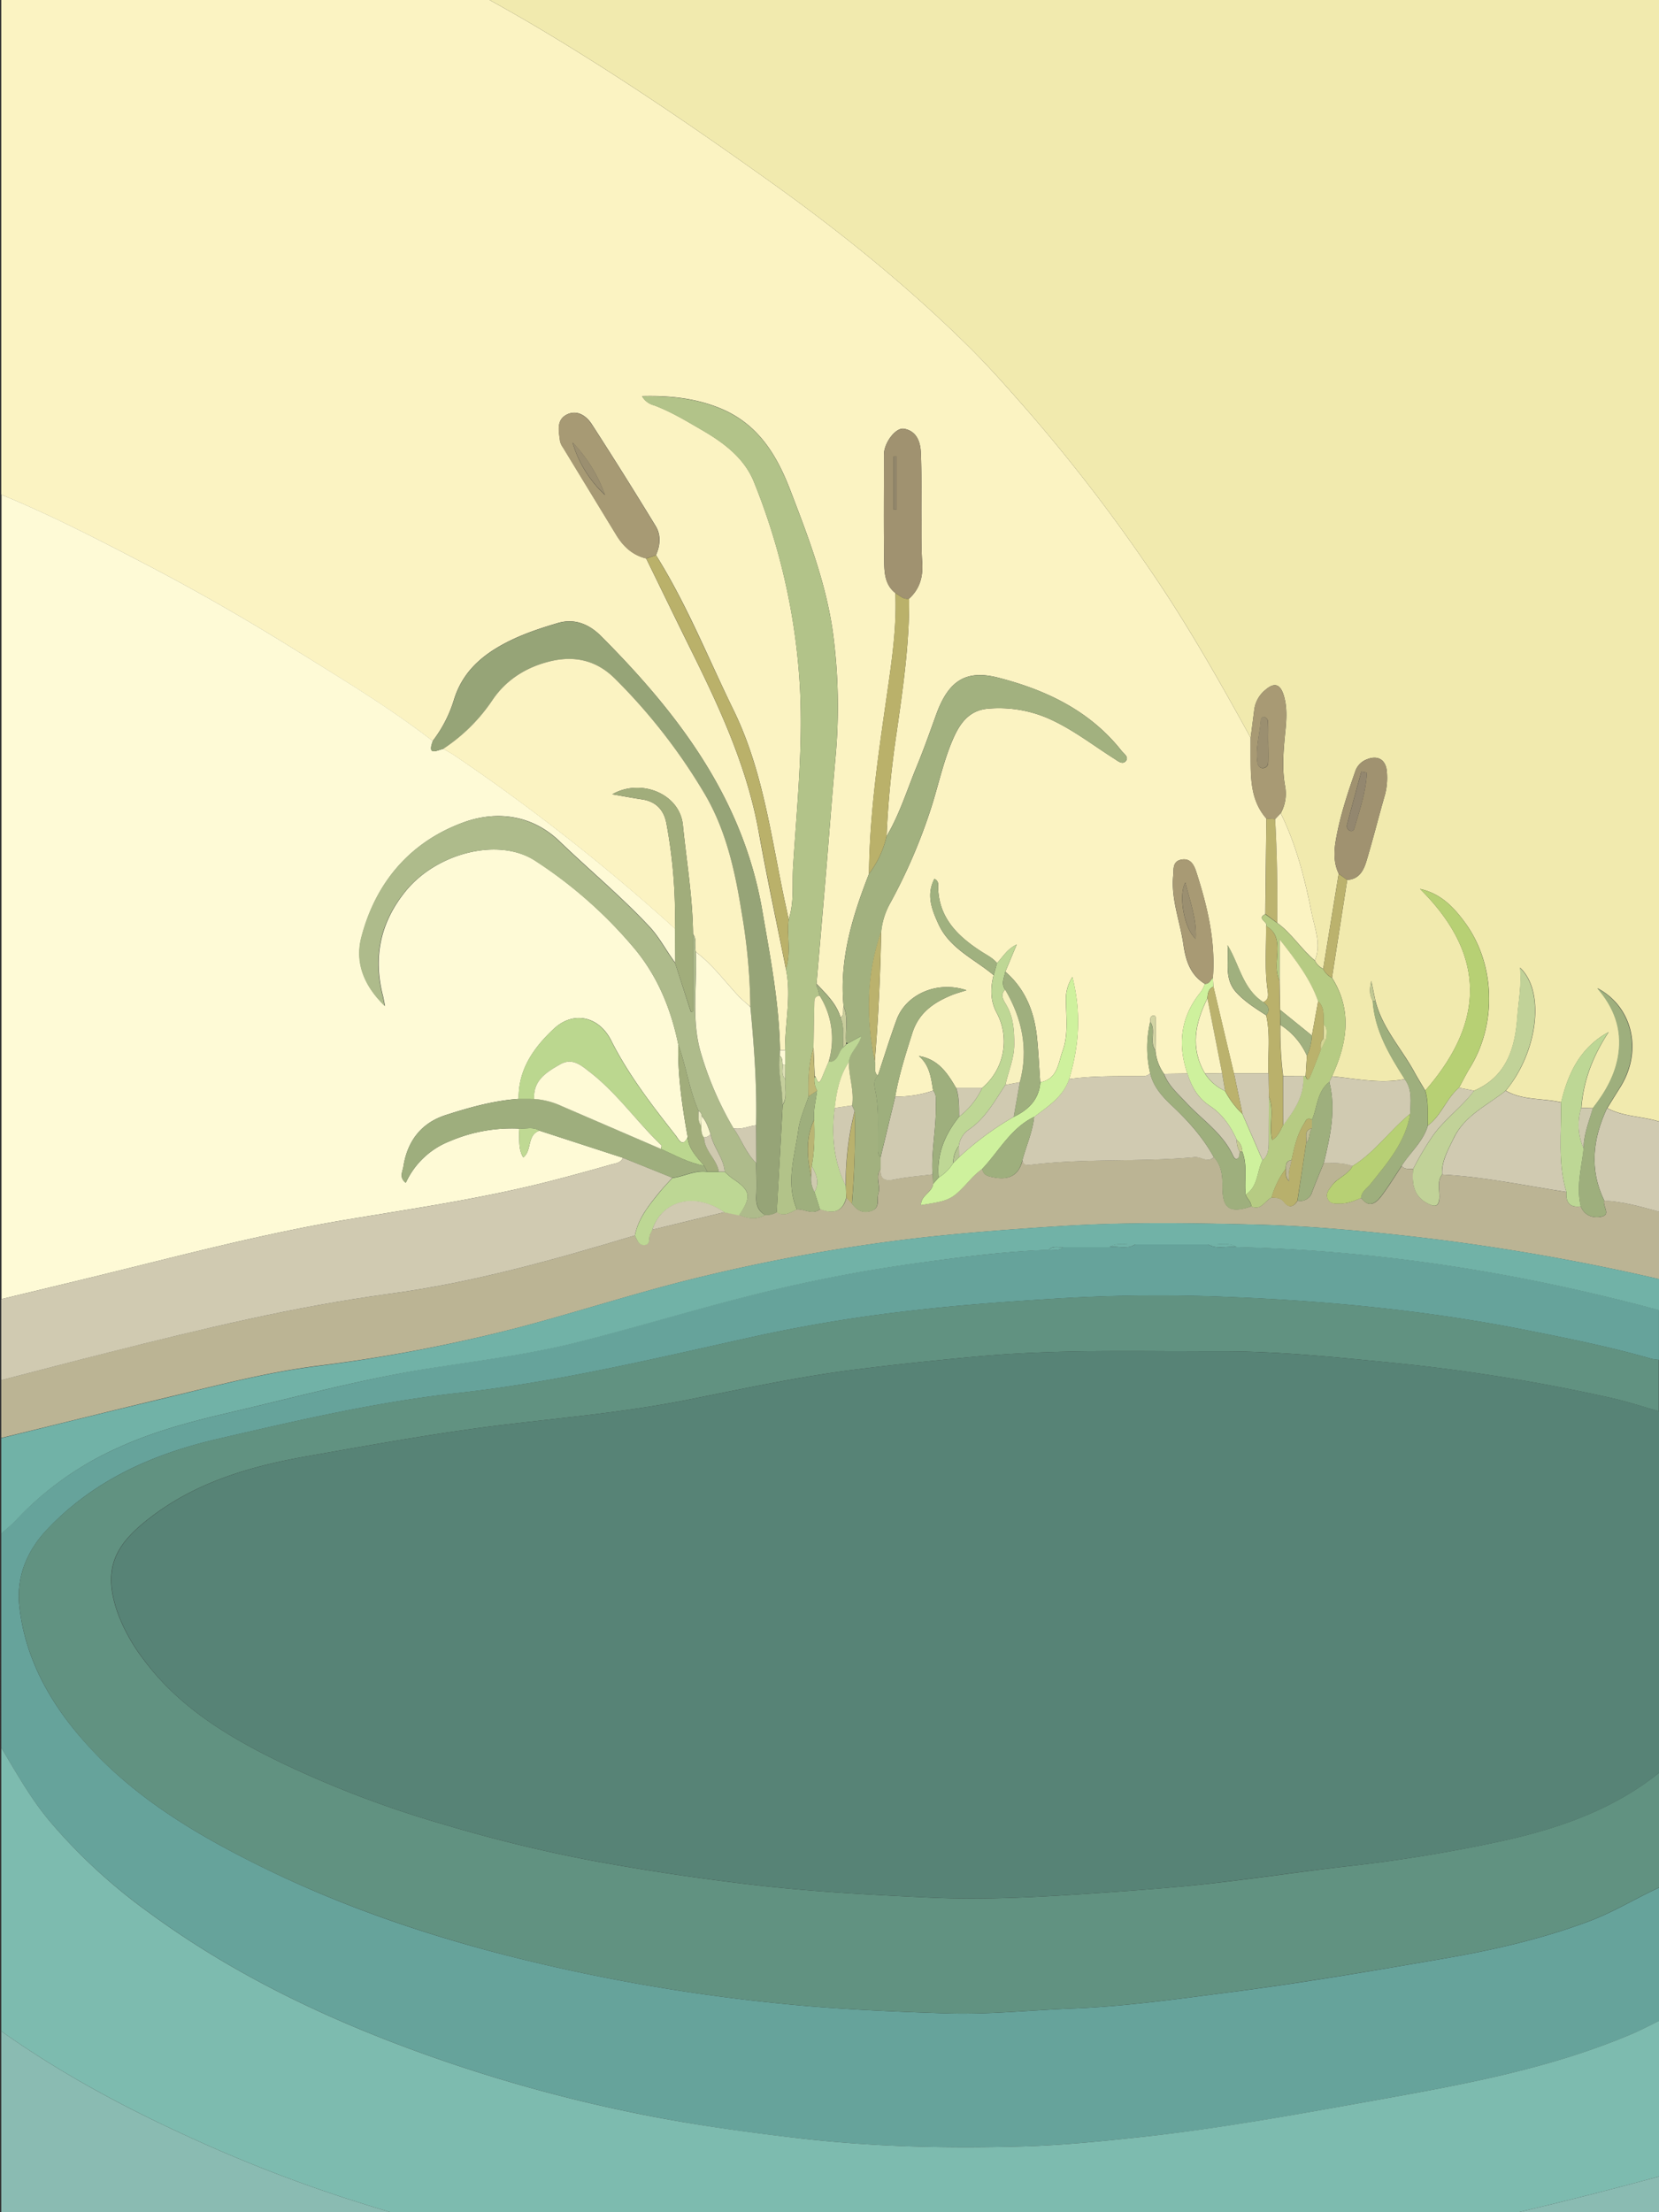 <svg xmlns="http://www.w3.org/2000/svg" viewBox="0 0 600 800"><rect x="0" y="0" width="600" height="800" fill="#333333" stroke="none"/><defs><style>.cls-1{fill:none;}.cls-2{fill:#fbf3c2;}.cls-3{fill:#fefad6;}.cls-4{fill:#66a39b;}.cls-5{fill:#7dbbaf;}.cls-6{fill:#8abbb2;}.cls-7{fill:#bbb494;}.cls-8{fill:#d0cab1;}.cls-9{fill:#71b2a7;}.cls-10{fill:#f1eaae;}.cls-11{fill:#b2c389;}.cls-12{fill:#96a477;}.cls-13{fill:#a2b17f;}.cls-14{fill:#b6cb83;}.cls-15{fill:#a09270;}.cls-16{fill:#bab16a;}.cls-17{fill:#a79a74;}.cls-18{fill:#cef19d;}.cls-19{fill:#a89a74;}.cls-20{fill:#9eaf7d;}.cls-21{fill:#bed795;}.cls-22{fill:#bab16b;}.cls-23{fill:#9faf7e;}.cls-24{fill:#bbb26d;}.cls-25{fill:#a0b17f;}.cls-26{fill:#bcb36f;}.cls-27{fill:#a0b07e;}.cls-28{fill:#d1cbb1;}.cls-29{fill:#d2d4a3;}.cls-30{fill:#c8cc9b;}.cls-31{fill:#aebb8b;}.cls-32{fill:#9eae7d;}.cls-33{fill:#bbd78f;}.cls-34{fill:#a1ad7b;}.cls-35{fill:#bfd993;}.cls-36{fill:#619281;}.cls-37{fill:#70b1a6;}.cls-38{fill:#71b1a6;}.cls-39{fill:#c1d298;}.cls-40{fill:#bdd794;}.cls-41{fill:#bdd795;}.cls-42{fill:#b7d074;}.cls-43{fill:#b8b06c;}.cls-44{fill:#d0cab0;}.cls-45{fill:#b9b16d;}.cls-46{fill:#578376;}.cls-47{fill:#cec9af;}.cls-48{fill:#c1c892;}.cls-49{fill:#c0b876;}.cls-50{fill:#c5cf9c;}.cls-51{fill:#dcdfb4;}.cls-52{fill:#f8f1c0;}.cls-53{fill:#f9f1bf;}.cls-54{fill:#bab26c;}.cls-55{fill:#bcb695;}.cls-56{fill:#e2e1a2;}.cls-57{fill:#d5d594;}.cls-58{fill:#91866b;}.cls-59{fill:#9b8f70;}.cls-60{fill:#b6c492;}.cls-61{fill:#faf3c2;}.cls-62{fill:#d2cfb1;}.cls-63{fill:#c6cb91;}.cls-64{fill:#f7f1bf;}.cls-65{fill:#a0b07f;}.cls-66{fill:#cfc9af;}.cls-67{fill:#f9f6d1;}.cls-68{fill:#e8e8c1;}.cls-69{fill:#b9b574;}.cls-70{fill:#cecaae;}.cls-71{fill:#bebb92;}.cls-72{fill:#93876f;}</style></defs><title>swamp</title><g id="Layer_2" data-name="Layer 2"><path class="cls-1" d="M294.66,389.1h0c0,.15,0,.3,0,.45a1.72,1.72,0,0,0,.39,0A1.31,1.31,0,0,0,294.66,389.1Z"/><path class="cls-1" d="M306,377q0,.31.06.63h0l.58-.32A4.79,4.79,0,0,0,306,377Z"/><path class="cls-1" d="M320.64,302.47h0a1.62,1.62,0,0,0,.1-.18l-.09-.05a1.85,1.85,0,0,1,0,.23Z"/><path class="cls-1" d="M458.92,396.5h0v.11l0,0A.36.36,0,0,0,458.92,396.5Z"/><path class="cls-1" d="M304,368.09l.08-.09-.16-.13a2,2,0,0,0,.08.22Z"/><path class="cls-1" d="M462.79,354.6l0,0,0,.07h0Z"/><path class="cls-1" d="M.46,734.53V0H0V800H.45C.5,778.18.46,756.35.46,734.53Z"/><path class="cls-2" d="M53.12,204.29c18.81,9.81,37.19,20.44,55.19,31.69,16.36,10.21,32.87,20.21,48.17,32h0a47,47,0,0,0,7.79-15.25c2.84-8.91,8.82-14.74,16.65-19.19,6.56-3.74,13.64-6.12,20.82-8.24,6.18-1.82,11.45.51,15.69,4.78,27.9,28,51.25,58.65,58.23,99.09,2.89,16.8,6.13,33.5,6.44,50.6h1.84c-.1-9.81,2.4-19.6.28-29.43h0c-3.29-16.49-6.86-32.94-9.82-49.49-4.2-23.41-14-44.63-24.45-65.68-5.47-11.06-10.85-22.16-16.27-33.24h0c-4.87-1.18-8.23-4.3-10.76-8.46q-9.63-15.8-19.26-31.61a6.58,6.58,0,0,1-1.1-2.34c-.45-3.6-1.5-7.79,2.65-9.71,3.71-1.71,7,.72,8.89,3.7q11.73,18.16,23,36.67c2,3.24,1.73,7,.14,10.55,11.13,17.75,18.86,37.2,28,55.92,10.9,22.24,13.66,46.54,18.8,70.26.41,1.85.79,3.71,1.19,5.57,2.08-6.22,1.2-12.76,1.6-19.09,1.45-22.73,3.88-45.54,2.26-68.31a232.67,232.67,0,0,0-16.42-70.84c-3.51-8.69-11-14.23-18.93-18.82-5.55-3.23-11.09-6.57-17.16-8.86a6.93,6.93,0,0,1-4.37-3.3c10-.25,19.24.71,28.13,4.33,13.54,5.5,20.42,16.51,25.42,29.51,6.49,16.9,13,33.74,15.5,51.84a201,201,0,0,1,.88,45.27c-1.2,13.5-2.2,27-3.33,40.52q-1.73,20.52-3.51,41a2.1,2.1,0,0,0,.43,1.58c-.15-.53-.29-1.06-.43-1.58,3.42,3.64,7.14,7.07,8.65,12.07l.16.13c1.29-1.05.63-2.64,1-3.94h0c-1.68-16.92,3.16-32.59,9.18-48h0c.2-23.17,3.82-46,7.07-68.83,1.54-10.83,2.94-21.7,2.47-32.7-3.74-2.92-4-7.23-4.06-11.34-.19-12.69-.07-25.38-.07-38.07a13.56,13.56,0,0,1,.06-1.56c.49-4.07,4.4-9,7.23-8.44,4.57.85,5.88,4.77,6.05,8.63.34,8.15.14,16.33.2,24.5,0,5-.06,10.09.29,15.11.35,5.18-.81,9.62-4.73,13.18h0c.11,16.2-2.2,32.18-4.48,48.15a358.75,358.75,0,0,0-3.68,37.59l.09.05c4.67-7.91,7.34-16.69,10.82-25.11,2.59-6.27,4.84-12.68,7.15-19.06C343,246.42,349.15,242,361,245.06c17.24,4.42,33.09,11.89,44.56,26.38.9,1.14,2.92,2.37,1.5,3.88-1.22,1.3-2.93-.23-4.15-1-7.34-4.65-14.22-10-22.15-13.77a44.78,44.78,0,0,0-23.31-4.29c-6.66.52-10.05,4.93-12.52,10.42-3.65,8.13-5.41,16.88-8.12,25.32A198,198,0,0,1,322,326.5a26.63,26.63,0,0,0-3.32,10.31h0q-.39,23.61-2.31,47.13c.48,1.66-.62,3.67,1.12,5.05h0c2.24-6.74,4.33-13.54,6.77-20.2,3.41-9.31,14.79-14.23,25.25-10.69-2.15.71-3.89,1.16-5.53,1.85-6.41,2.67-11.67,6.32-14,13.53-2.42,7.62-4.83,15.2-6.22,23.07a39.32,39.32,0,0,0,13.73-2.16h0c-.75-4.51-1.19-9.14-5.17-12.5,7,1.13,10.35,6.19,13.44,11.52l9.45,0h0a21.91,21.91,0,0,0,5.24-27.16c-2.39-4.47-2.25-9-1.11-13.61h0c-7-5.9-15.94-9.6-20-18.61-2.39-5.25-4.39-10.45-1.4-16.2a2.14,2.14,0,0,1,1.33,2.34c-.05,11.32,6.77,18.17,15.45,23.81,2,1.32,4.27,2.37,5.87,4.29,2.11-2.16,3.56-5,7.12-6.71l-4.11,9.83h0c7.32,6.35,10.54,14.68,11.47,24.05.52,5.3.77,10.63,1.14,15.95h0c6.34-1.18,6.5-7,8.11-11.42,2.05-5.57,1.29-11.63,1.22-17.5a14.62,14.62,0,0,1,2.31-9.14c3.29,13.2,2.36,25.07-1.19,36.9,8.8-1.26,17.66-1,26.5-1.05a3.62,3.62,0,0,0,2.84-1.05h0a40.45,40.45,0,0,1,0-18.6h0c0-.87-.09-2,.88-2.21,1.4-.33,1.07,1,1.08,1.67,0,3.62,0,7.25-.08,10.87h0a17,17,0,0,0,3.1,8.47h0l8.47-.11c-3.69-10.8-2.38-20.74,5-29.69a12.4,12.4,0,0,0,1.32-2.74h0c-5.47-3.29-7-8.76-7.82-14.51-1.21-8.19-4.45-16.08-3.65-24.56.22-2.33-.35-5.22,2.95-5.86s4.63,2,5.41,4.49c4,12.4,7,25,6,38.2l.18,3.24h0l7.41,31.38,12.5,0c-.28-7,.79-14.08-.82-21h0c-3.75-2.45-7.52-4.77-10.66-8.12-4.8-5.11-2.72-11.34-3.33-17.23,4.27,6.91,5.44,15.77,12.92,20.6,2.14-.88,1.81-2.75,1.57-4.4-1.12-7.69-.42-15.41-.53-23.11h0c.92-1.51-3.63-2.65-.29-4.32h0L458,296c-5.87-6.69-5.64-14.89-5.68-23,0-2.07,0-4.13,0-6.2-11.73-21.32-23.71-42.49-37.61-62.52a615.07,615.07,0,0,0-42.22-54.81c-7.21-8.24-14.4-16.48-22.19-24.18-22.16-21.91-46.3-41.41-71.62-59.5C251,46,222.84,26.78,193.52,9.4c-5.43-3.22-10.93-6.33-16.45-9.4H.46V178.88C18.5,186.33,35.84,195.28,53.12,204.29Z"/><path class="cls-3" d="M125.76,441c24.81-4.12,49.68-7.77,74.06-14.08,7.07-1.82,14.1-3.76,21.11-5.76,1.6-.46,3.55-.53,4.37-2.47h0l-30.21-9.82h0c-4.62,1.59-2.6,7.15-5.84,9.68-2-3.27-1.2-6.94-1.6-10.42a56.85,56.85,0,0,0-24.89,4.52,29.2,29.2,0,0,0-16,15.08c-2.51-1.94-1.15-4-.87-5.84,1.44-9.21,6.41-15.79,15.33-18.66,8.58-2.76,17.29-5.21,26.37-5.85h0c-.17-10.66,5.48-18.56,12.72-25.34,7.07-6.61,16.33-4.54,20.73,4.22,6.3,12.52,14.84,23.51,23.43,34.46.87,1.12,2.4,4.55,4.25.47h0c-2-11.09-3.63-22.2-3.41-33.51h0c-2.61-12.78-7.46-24.63-15.84-34.67a161.42,161.42,0,0,0-35.84-31.73c-13.27-8.66-35.8-2.82-47,11.1q-13.53,16.75-8.14,37.67c.21.8.34,1.63.77,3.75-7.86-7.58-10.82-16-8.51-24.9,5.17-19.9,17.74-34.56,37-41.54,12-4.33,24.74-2.67,34.64,6.87,10.77,10.37,22.31,19.93,32.53,30.88,3.72,4,6.11,8.83,9.35,13.12h0l-.09-12.38h0a723,723,0,0,0-79.33-62.38c-1.43-1-3-1.8-4.45-2.7-2.35.54-5.95,2.82-3.84-2.78-15.3-11.82-31.81-21.82-48.17-32-18-11.25-36.38-21.88-55.19-31.69-17.28-9-34.62-18-52.66-25.41v290.9c12.14-2.93,24.28-5.84,36.41-8.81C66.38,453.76,95.8,446,125.76,441Z"/><path class="cls-4" d="M447.28,450.94h0c-3.48-.44-7.16,1.05-10.48-1H410.69c-3,2-6.31.59-9.44,1l-16.73,0h0c-1.5,1.59-3.47.84-5.25,1-16.47.58-32.75,2.83-49.07,5a548.32,548.32,0,0,0-61.68,12.27c-19.69,5-39.16,10.9-58.85,15.93-17.47,4.46-35.39,6.7-53.19,9.46C131.4,498.57,107,505.26,82.28,511c-13.9,3.24-27.62,6.93-40.6,13A114.33,114.33,0,0,0,5.84,549.64c-1.65,1.77-3.58,3.28-5.38,4.91V632c5.39,9.11,10.59,18.29,17.43,26.5a201.66,201.66,0,0,0,36,33.13c30.69,22.56,64.67,38.72,100.41,51.48a554.84,554.84,0,0,0,81.89,22.32c18,3.47,36.23,6,54.5,8,26.35,3,52.74,3.51,79.15,2.77,15-.42,30.06-2,45.07-3.64,27.78-3,55.21-8.14,82.66-13.07,31.45-5.65,63-11.34,92.63-23.94,3.35-1.43,6.58-3.14,9.85-4.76V682.61c-8.53,3.92-16.52,8.89-25.39,12.2-17,6.36-34.63,10.39-52.44,13.46-26.12,4.51-52.29,9-78.58,12.34-18.54,2.39-37.09,5-55.87,5.73-15.09.59-30.19,2.23-45.28,1.75-21-.66-41.94-1.59-62.86-3.82a672.84,672.84,0,0,1-95.22-16.84c-31.44-8-62.05-18.52-91.14-33-22.68-11.26-44.34-24.26-61.57-43.29C18.67,616.84,9.17,600.45,7,580.94c-1.15-10.36,2.54-19.86,9.87-27.66,17-18.08,38.62-27.57,62.23-33,28.57-6.62,57.27-13.3,86.36-16.5,37.09-4.08,73.08-12.92,109.33-20.87a557.41,557.41,0,0,1,55.94-9.06c17.25-2,34.52-3.19,51.84-4.27a605.14,605.14,0,0,1,62.15-.53c36,1.44,71.93,4.92,107.41,12,15.17,3,30.3,6.05,45.17,10.34a14.05,14.05,0,0,0,2.69.36v-18c-50-13.5-100.85-21.6-152.72-22.81Z"/><path class="cls-5" d="M497.52,759.49c-27.45,4.93-54.88,10-82.66,13.07-15,1.64-30,3.22-45.07,3.64-26.41.74-52.8.2-79.15-2.77-18.27-2.07-36.46-4.55-54.5-8a554.84,554.84,0,0,1-81.89-22.32c-35.74-12.76-69.72-28.92-100.41-51.48a201.66,201.66,0,0,1-35.95-33.13c-6.84-8.21-12-17.39-17.43-26.5V734.53c21.21,15.05,44,27.33,67.6,38.11a525,525,0,0,0,55.8,21.94q8.67,2.82,17.4,5.42H549.18q25.47-6,50.82-12.91v-56.3c-3.27,1.62-6.5,3.33-9.85,4.76C560.48,748.15,529,753.84,497.52,759.49Z"/><path class="cls-6" d="M600,800V787.09Q574.65,794,549.18,800Z"/><path class="cls-6" d="M68.06,772.64C44.42,761.86,21.67,749.58.46,734.53c0,21.82,0,43.65,0,65.47H141.26q-8.73-2.6-17.4-5.42A525,525,0,0,1,68.06,772.64Z"/><path class="cls-7" d="M580.19,434.19h0c-.65,1.94,2.45,5-.87,5.77-2.81.62-6.22-.11-7.59-3.7-4.05.57-5.5-1.44-5.2-5.2h0c-14.95-2.31-29.78-5.49-44.94-6.31h0c-2,2.65-.8,5.72-1,8.59s-1.44,3.2-3.76,2.11c-5.58-2.61-6.23-7.38-5.69-12.71h0c-1.45-.13-3.07.36-4.17-1.09-2.4,3.58-4.63,7.28-7.23,10.72-2,2.68-4.52,4.72-7.46.82h0c-2.37,1-4.73,2.06-7.37,2-1.69,0-3.64.37-4.61-1.48-1.07-2,.38-3.61,1.48-5.09,2.05-2.77,5.79-3.76,7.43-7-3.38-1.22-6.91-1.08-10.43-1.11h0c-1.42,3.51-2.9,7-4.24,10.54a4.39,4.39,0,0,1-5.23,3.11h0c-1.37,2.28-3.11,2.83-4.84.57-1.26-1.66-2.87-1.61-4.57-1.67h0c-2.44,1.09-3.73,4.86-7.37,3.19-7.8,2.59-10.45.83-10.38-7.16,0-3.93-.3-7.62-3.1-10.66-2.29,2.19-4.58-.23-6.93,0-19.7,1.85-39.56.31-59.23,2.77-1.66.21-2.74.14-3.06-1.7-1.35,5.68-5.1,7.32-10.48,6.24-1.86-.37-3.76-.67-4.06-3.1a36,36,0,0,0-3.49,3c-7.63,8.33-7.62,8.35-18.7,10.13-.11-3.54,4.09-4.57,4.38-7.69h0c-.05-1.14-.1-2.28-.16-3.43h0c-4.57.59-9.2.92-13.71,1.84-3.58.73-5.34,0-5.07-3.88-2.2,2.8.07,6-.87,9-.67,2.14.77,5.06-2.37,6.2s-5.36-.09-7.15-2.59h0l-2-2.12c-1.27,4.79-4.23,6.08-9.51,4.15h0c-2.77,2.21-5.57-.07-8.35.06h0c-2.35,1-4.59,2.82-7.33,1a7.2,7.2,0,0,1-4.17,1h0c-3.15,1.88-6.3,1.35-9.45,0h0L262,438.36h0l-26.14,6.34c-.22.47-.4.95-.66,1.4-.78,1.35.3,3.92-2.19,4.07-2,.12-2.63-1.89-3.42-3.4h0c-29.1,8.76-58.32,17-88.54,21.07-34.27,4.61-67.83,12.7-101.31,21.11C26.64,492.24,13.56,495.7.46,499.08V520c19.07-4.66,38.13-9.41,57.23-14,18.75-4.46,37.43-9.52,56.56-12A572.38,572.38,0,0,0,187.88,480c22.35-5.92,44.35-13.19,66.87-18.52a653.9,653.9,0,0,1,77.38-13.78c16.92-1.9,33.86-3.17,50.85-4.25,24-1.51,48.09-1.17,72.09-.56,19.23.48,38.45,2.29,57.61,4.49a803.14,803.14,0,0,1,87.18,15.14H600V438.15c-6.52-1.75-13-3.61-19.81-4Z"/><path class="cls-8" d="M141.08,467.84c30.22-4.06,59.44-12.31,88.54-21.07h0c1.22-6.32,5.18-11.09,9.08-15.87,1.41-1.73,3-3.32,4.48-5l-17.88-7.22h0c-.82,1.94-2.77,2-4.37,2.47-7,2-14,3.94-21.11,5.76-24.38,6.31-49.25,10-74.06,14.08-30,5-59.38,12.74-88.89,20-12.13,3-24.27,5.88-36.41,8.81v29.3c13.1-3.38,26.18-6.84,39.31-10.13C73.25,480.54,106.81,472.45,141.08,467.84Z"/><path class="cls-9" d="M512.68,447.34c-19.16-2.2-38.38-4-57.61-4.49-24-.61-48-1-72.09.56-17,1.08-33.93,2.35-50.85,4.25a653.9,653.9,0,0,0-77.38,13.78c-22.52,5.33-44.52,12.6-66.87,18.52a572.38,572.38,0,0,1-73.63,14.12c-19.13,2.45-37.81,7.51-56.56,12-19.1,4.55-38.16,9.3-57.23,14v34.54c1.8-1.63,3.73-3.14,5.38-4.91A114.33,114.33,0,0,1,41.68,524c13-6.07,26.7-9.76,40.6-13,24.67-5.75,49.12-12.44,74.2-16.32,17.8-2.76,35.72-5,53.19-9.46,19.69-5,39.16-10.92,58.85-15.93A548.32,548.32,0,0,1,330.2,457c16.32-2.21,32.6-4.46,49.07-5,1.5-1.63,3.47-.85,5.25-1h0l16.73,0c3-2,6.3-.64,9.44-1H436.8c3.48.43,7.16-1.07,10.48,1h0c51.87,1.21,102.7,9.31,152.72,22.81V462.49h-.14A803.14,803.14,0,0,0,512.68,447.34Z"/><path class="cls-10" d="M278.68,65.8c25.32,18.09,49.46,37.59,71.62,59.5,7.79,7.7,15,15.94,22.19,24.18a615.07,615.07,0,0,1,42.22,54.81c13.9,20,25.88,41.2,37.61,62.52.45-3.45.89-6.89,1.33-10.34a11.06,11.06,0,0,1,4.09-7.06c3.12-2.66,5.22-2.08,6.48,1.87,1.51,4.77,1,9.69.5,14.51-.59,6.26-1.09,12.47.08,18.7a14.69,14.69,0,0,1-1.6,9.6h0c5.6,11.45,8.73,23.7,11.18,36.09,1.1,5.58,3.6,11.26,1.17,17.16h0a6.06,6.06,0,0,0,3,3h0l5.61-34.4c-1.82-3.8-1.75-7.9-1.09-11.81,1.45-8.58,4.17-16.87,7.05-25.09a6.9,6.9,0,0,1,3.67-4.19c4.41-2.08,7.63-.21,7.82,4.67a24.09,24.09,0,0,1-.69,7.77c-2.31,8-4.32,16.12-6.73,24.11-1,3.34-2.63,6.58-6.95,6.79h0q-2.76,17.7-5.51,35.38h0c7.5,11.89,5.46,23.77,0,35.65h0c8.76.81,17.48,2.84,26.34,1h0c-5.57-8.72-10.85-17.56-11.57-28.27h0c-1.18-2-1.27-4.06-.55-7.22.64,3.07,1.08,5.18,1.53,7.29,2.47,9.77,9.39,17.11,14.07,25.68,1.24,2.26,2.6,4.45,3.91,6.68,21.53-24.64,22.29-48.91-1.87-72.91,7.57,1.67,12.15,6.63,16.09,11.95,11.14,15,11.79,36.72,2,52.65-1.45,2.37-2.68,4.85-4,7.28l5.44,1.09h0c11.64-5.06,14.82-15.19,15.64-26.55.43-5.83,1.6-11.58,1-17.95,9.22,8.65,6.39,30.52-5.16,44.48,6.19,3.57,13.33,2.63,20,4.21h0c2-8.19,5.06-15.87,11.64-21.59a28.45,28.45,0,0,1,5.55-3.8c-5.53,8.4-9.12,17.38-9.84,27.37h0l4.17.12h0c4.56-5.81,8.17-12.09,9.27-19.53,1.36-9.12-1.62-17-7.65-23.85,12.88,6.76,16.42,22.88,8.24,35.87-1.57,2.5-3.12,5-4.68,7.51,5.86,3.14,12.62,2.89,18.79,4.86V0H177.07c5.52,3.07,11,6.18,16.45,9.4C222.84,26.78,251,46,278.68,65.8Z"/><path class="cls-11" d="M294.23,378.89c0,.29,0,.59,0,.89A8.7,8.7,0,0,0,294.23,378.89Z"/><path class="cls-11" d="M283.94,385h0c0,1.75.05,3.51.07,5.26-.33,3.12.94,6.39-.93,9.36Q282,419,280.9,438.39h0c2.74,1.8,5,0,7.33-1h0c-4.23-9.73-.74-19.38.54-29,.53-4,2.39-7.9,3.65-11.85h0c-.15-6,0-11.89,1.81-17.64q.15-7.89.29-15.79c0-1.39,0-2.84,1.94-3-.25-.91-.49-1.83-.74-2.74a2.1,2.1,0,0,1-.43-1.58q1.75-20.52,3.51-41c1.13-13.5,2.13-27,3.33-40.52a201,201,0,0,0-.88-45.27c-2.47-18.1-9-34.94-15.5-51.84-5-13-11.88-24-25.42-29.51-8.89-3.62-18.11-4.58-28.13-4.33a6.93,6.93,0,0,0,4.37,3.3c6.07,2.29,11.61,5.63,17.16,8.86,7.91,4.59,15.42,10.13,18.93,18.82a232.67,232.67,0,0,1,16.42,70.84c1.62,22.77-.81,45.58-2.26,68.31-.4,6.33.48,12.87-1.6,19.09-.7,5.93.95,12-1,17.86h0c2.12,9.83-.38,19.62-.28,29.43h0Z"/><path class="cls-12" d="M160.32,270.79A63.1,63.1,0,0,0,178,253.32c5.12-7.67,12.74-12.39,21.73-14.34,8.47-1.83,16.1-.06,22.56,6.33a208,208,0,0,1,32.37,41.47c7.88,13.2,11.15,28.08,13.55,43.07a214.35,214.35,0,0,1,3.17,34.23h0c1.35,14.23,2.42,28.49,2.06,42.81h0q0,6.83.11,13.66h0c0,4,.19,7.92,0,11.87-.17,3,.53,5.39,3.21,7h0a7.2,7.2,0,0,0,4.17-1h0Q282,419,283.08,399.57h0c.12-5.95-1.85-11.77-1-17.76,0-.67,0-1.34.05-2h0c-.31-17.1-3.55-33.8-6.44-50.6-7-40.44-30.33-71.08-58.23-99.09-4.24-4.27-9.51-6.6-15.69-4.78-7.18,2.12-14.26,4.5-20.82,8.24-7.83,4.45-13.81,10.28-16.65,19.19A47,47,0,0,1,156.48,268h0C154.37,273.61,158,271.33,160.32,270.79Z"/><path class="cls-13" d="M306,377a4.79,4.79,0,0,1,.64.31l4.82-2.61c-.89,3.74-4.25,5.9-4.5,9.41h0c0,5.25,2,10.34,1.21,15.65.32.69.63,1.37.95,2.05a314.43,314.43,0,0,1-1,33.49h0c1.79,2.5,4.1,3.69,7.15,2.59s1.7-4.06,2.37-6.2c.94-3-1.33-6.22.87-9,0-1.4,0-2.8,0-4.19h0c-1.3-1.27-.93-2.91-.95-4.45-.12-6.58.42-13.19-1-19.73-.39-1.8-.69-3.77,1-5.29h0c-1.74-1.38-.64-3.39-1.12-5.05-3.25-15.9-3.08-31.64,2.31-47.13h0A26.63,26.63,0,0,1,322,326.5,198,198,0,0,0,336.78,292c2.71-8.44,4.47-17.19,8.12-25.32,2.47-5.49,5.86-9.9,12.52-10.42a44.78,44.78,0,0,1,23.31,4.29c7.93,3.77,14.81,9.12,22.15,13.77,1.22.77,2.93,2.3,4.15,1,1.42-1.51-.6-2.74-1.5-3.88-11.47-14.49-27.32-22-44.56-26.38-11.82-3-18,1.36-22.26,13.06-2.31,6.38-4.56,12.79-7.15,19.06-3.48,8.42-6.15,17.2-10.82,25.11a1.62,1.62,0,0,1-.1.18h0A35.89,35.89,0,0,1,314.29,316h0c-6,15.45-10.86,31.12-9.18,48h0C307,368.26,305.65,372.68,306,377Z"/><path class="cls-8" d="M374,403.88c-.56,5.45-2.84,10.43-4.23,15.66h0c.32,1.84,1.4,1.91,3.06,1.7,19.67-2.46,39.53-.92,59.23-2.77,2.35-.22,4.64,2.2,6.93,0h0c-3.87-7.1-9.18-13-15-18.51-3.6-3.37-6.82-6.89-8-11.85a3.62,3.62,0,0,1-2.84,1.05c-8.84.1-17.7-.21-26.5,1.05C384.49,396.67,379.05,400.08,374,403.88Z"/><path class="cls-14" d="M462,343.05c0,3.85-1,7.83.74,11.58l0,0V339.69c6,7.75,11.13,14.33,13.93,22.4h0c2.59,2.34,1.8,5.51,2.06,8.42,1.56,1.47.78,3.34.88,5.06h0l-2,4.15c-1.26,3.2-2.45,6.42-3.81,9.58-.73,1.72-1.32,1-1.66-.29a5.11,5.11,0,0,0-.86.2c.52,7.1-3.3,12.42-7.25,17.68-1,1.91-1.76,4-3.92,5.36-1.24-5.28.87-10.65-1.22-15.66l0,0c0,5.46-.08,10.93-.08,16.39,0,2.46-.11,4.84-2.2,6.58h0c-2.11,4.1-1.54,9.52-6.1,12.42h0c.43,1.53,2.09,2.51,2,4.3h0c3.64,1.67,4.93-2.1,7.37-3.19A31.61,31.61,0,0,1,465,422.7h0c.06-1.48.1-3,2.11-3.14,1-4.51,1.91-9,4.4-13,.71-1.14,1.08-2.69,3-1.63,2-4.57,1.78-10.21,6.29-13.65l.91-2h0c5.5-11.88,7.54-23.76,0-35.65h0a7.18,7.18,0,0,1-3.17-3.23h0a6.06,6.06,0,0,1-3-3h0c-5-4.1-8.34-9.8-13.62-13.6l-4.29-3.18h0c-3.34,1.67,1.21,2.81.29,4.32h0C461.18,336.66,462,339.45,462,343.05Z"/><path class="cls-15" d="M328.8,216.5h0c3.92-3.56,5.08-8,4.73-13.18-.35-5-.25-10.07-.29-15.11-.06-8.17.14-16.35-.2-24.5-.17-3.86-1.48-7.78-6.05-8.63-2.83-.52-6.74,4.37-7.23,8.44a13.56,13.56,0,0,0-.06,1.56c0,12.69-.12,25.38.07,38.07.06,4.11.32,8.42,4.06,11.34C325.42,215.33,326.71,216.91,328.8,216.5Zm-4.54-32.23h-1.05V165.09h1.05Z"/><path class="cls-16" d="M285.22,332.52c-.4-1.86-.78-3.72-1.19-5.57-5.14-23.72-7.9-48-18.8-70.26-9.18-18.72-16.91-38.17-28-55.92l-3.5,1.2h0c5.42,11.08,10.8,22.18,16.27,33.24,10.41,21,20.25,42.27,24.45,65.68,3,16.55,6.53,33,9.82,49.49h0C286.17,344.52,284.52,338.45,285.22,332.52Z"/><path class="cls-17" d="M237.19,200.77c1.59-3.54,1.82-7.31-.14-10.55q-11.22-18.5-23-36.67c-1.93-3-5.18-5.41-8.89-3.7-4.15,1.92-3.1,6.11-2.65,9.71a6.58,6.58,0,0,0,1.1,2.34q9.61,15.81,19.26,31.61c2.53,4.16,5.89,7.28,10.76,8.46h0ZM207.06,160a53.12,53.12,0,0,1,11.73,19A42,42,0,0,1,207.06,160Z"/><path class="cls-18" d="M366.61,403.9a108.64,108.64,0,0,0-19.77,14.61h0l-2.1,2.06h0a15.81,15.81,0,0,1-5.26,5.25h0l-2,2.29h0c-.29,3.12-4.49,4.15-4.38,7.69,11.08-1.78,11.07-1.8,18.7-10.13a36,36,0,0,1,3.49-3c6.07-6.45,10.3-14.74,18.77-18.8h0c5-3.8,10.47-7.21,12.63-13.66,3.55-11.83,4.48-23.7,1.19-36.9a14.62,14.62,0,0,0-2.31,9.14c.07,5.87.83,11.93-1.22,17.5-1.61,4.38-1.77,10.24-8.11,11.42h0C375.77,397.67,371.94,401.36,366.61,403.9Z"/><path class="cls-16" d="M320.64,302.47h0a1.85,1.85,0,0,0,0-.23,358.75,358.75,0,0,1,3.68-37.59c2.28-16,4.59-31.95,4.48-48.15h0c-2.09.41-3.38-1.17-5-2,.47,11-.93,21.87-2.47,32.7-3.25,22.85-6.87,45.66-7.07,68.83h0A35.89,35.89,0,0,0,320.64,302.47Z"/><path class="cls-8" d="M318.49,418.46h0c0,1.39,0,2.79,0,4.19-.27,3.86,1.49,4.61,5.07,3.88,4.51-.92,9.14-1.25,13.71-1.84h0c-.55-8.32,1.37-16.51,1.18-24.81,0-1.85.42-3.84-.94-5.49a39.32,39.32,0,0,1-13.73,2.16Q321.15,407.5,318.49,418.46Z"/><path class="cls-19" d="M461.18,296.23h0c.67-.72,1.34-1.43,2-2.14h0a14.69,14.69,0,0,0,1.6-9.6c-1.17-6.23-.67-12.44-.08-18.7.46-4.82,1-9.74-.5-14.51-1.26-3.95-3.36-4.53-6.48-1.87a11.06,11.06,0,0,0-4.09,7.06c-.44,3.45-.88,6.89-1.33,10.34,0,2.07,0,4.13,0,6.2,0,8.13-.19,16.33,5.68,23Zm-3.77-36.91a2.16,2.16,0,0,1,1.19,1.47c.12,2.58,0,5.16.06,7.74,0,2.42.1,4.83,0,7.24a1.91,1.91,0,0,1-1.94,2c-1.25,0-1.76-1-1.93-2-.8-5.21.87-10.23,1.21-15.35A1.12,1.12,0,0,1,457.41,259.32Z"/><path class="cls-18" d="M437.47,399.87c4.61,3,7.6,7.41,9.83,12.36h0a5.62,5.62,0,0,1,2,4.26h0c2,5.05.61,10.35,1.21,15.51h0c4.56-2.9,4-8.32,6.1-12.42h0l-7.28-16.74h0a32,32,0,0,1-6.28-8.33h0a16.9,16.9,0,0,1-7.27-6.3c-5.43-9.24-3.57-18.24.87-27.15.15-1.72.31-3.44,2.19-4.27h0l-.18-3.24c-.85.9-1.32,2.29-2.91,2.24h0a12.4,12.4,0,0,1-1.32,2.74c-7.38,9-8.69,18.89-5,29.69h0C430.91,392.94,433.19,397.05,437.47,399.87Z"/><path class="cls-20" d="M316.52,394.28c1.44,6.54.9,13.15,1,19.73,0,1.54-.35,3.18.95,4.45h0q2.65-11,5.3-21.91c1.39-7.87,3.8-15.45,6.22-23.07,2.29-7.21,7.55-10.86,14-13.53,1.64-.69,3.38-1.14,5.53-1.85-10.46-3.54-21.84,1.38-25.25,10.69-2.44,6.66-4.53,13.46-6.77,20.2h0C315.83,390.51,316.13,392.48,316.52,394.28Z"/><path class="cls-21" d="M346.89,403.82c-5.13,6.44-8.21,13.56-7.41,22a15.81,15.81,0,0,0,5.26-5.25h0a10.09,10.09,0,0,1,2.05-6.23,8.45,8.45,0,0,1,3.38-5.7c6.18-4.13,9.52-10.42,13.44-16.31h0c1.08-4.89,3.2-9.51,3.21-14.68,0-4.93-.25-9.63-2.79-14.1-.86-1.52-2.57-3.61-.51-5.68h0c-1.56-2.18-.32-4.33.07-6.49h0l4.11-9.83c-3.56,1.71-5,4.55-7.12,6.71-.4,1.46-.8,2.91-1.21,4.37h0c-1.14,4.66-1.28,9.14,1.11,13.61a21.91,21.91,0,0,1-5.24,27.16h0A28.37,28.37,0,0,1,346.89,403.82Z"/><path class="cls-20" d="M424,400c5.85,5.47,11.16,11.41,15,18.51h0c2.8,3,3.13,6.73,3.1,10.66-.07,8,2.58,9.75,10.38,7.16h0c.13-1.79-1.53-2.77-2-4.3h0c-.6-5.16.77-10.46-1.21-15.51h0l-.47,0-.46,0c-.21.81-.15,1.95-.67,2.35-1,.73-1.48-.34-1.83-1.08-3.79-8.12-11.29-12.94-17.11-19.25-2.92-3.16-6.24-6-7.79-10.19h0a17,17,0,0,1-3.1-8.47h0c-2.37-3.13.37-7.19-1.88-10.33h0a40.45,40.45,0,0,0,0,18.6h0C417.16,393.08,420.38,396.6,424,400Z"/><path class="cls-19" d="M438.69,353.54c1-13.2-2-25.8-6-38.2-.78-2.44-2-5.16-5.41-4.49s-2.73,3.53-2.95,5.86c-.8,8.48,2.44,16.37,3.65,24.56.86,5.75,2.35,11.22,7.82,14.51h0C437.37,355.83,437.84,354.44,438.69,353.54Zm-6.22-14.06c-4-3.09-6.49-15.64-3.78-20.33C430.45,326.19,432.85,332.37,432.47,339.48Z"/><path class="cls-22" d="M458.92,396.5h0a.36.36,0,0,1,0,.09c2.09,5,0,10.38,1.22,15.66,2.16-1.34,2.9-3.45,3.92-5.36h0q0-8.86-.05-17.72a133.68,133.68,0,0,1-1-18.55h0c0-1.8-.06-3.61-.08-5.41h0c-.07-3.5-.13-7-.2-10.51h0l0-.07c-1.73-3.75-.73-7.73-.74-11.58,0-3.6-.84-6.39-4.09-8.17h0c.11,7.7-.59,15.42.53,23.11.24,1.65.57,3.52-1.57,4.4,1.72,1.27,2.69,2.72,1.07,4.75h0c1.61,7,.54,14,.82,21C458.83,391,458.87,393.73,458.92,396.5Z"/><path class="cls-23" d="M363.52,357.87h0c6.15,10.46,8.52,21.52,5.32,33.47q-1.11,6.29-2.23,12.56h0c5.33-2.54,9.16-6.23,9.59-12.52h0c-.37-5.32-.62-10.65-1.14-15.95-.93-9.37-4.15-17.7-11.47-24.05h0C363.2,353.54,362,355.69,363.52,357.87Z"/><path class="cls-8" d="M449.36,402.84h0l7.28,16.74h0c2.09-1.74,2.19-4.12,2.2-6.58,0-5.46.05-10.93.08-16.39v-.11h0c-.05-2.77-.09-5.55-.14-8.32l-12.5,0Q447.83,395.51,449.36,402.84Z"/><path class="cls-20" d="M338.46,399.88c.19,8.3-1.73,16.49-1.18,24.81h0c.06,1.15.11,2.29.16,3.43h0l2-2.29h0c-.8-8.44,2.28-15.56,7.41-22-.08-3.5.14-7-1.1-10.41h0c-3.09-5.33-6.4-10.39-13.44-11.52,4,3.36,4.42,8,5.17,12.5h0C338.88,396,338.42,398,338.46,399.88Z"/><path class="cls-8" d="M428.78,398.51c5.82,6.31,13.32,11.13,17.11,19.25.35.74.87,1.81,1.83,1.08.52-.4.46-1.54.67-2.35a7.28,7.28,0,0,1-1.09-4.26h0c-2.23-5-5.22-9.33-9.83-12.36-4.28-2.82-6.56-6.93-8-11.66h0l-8.47.11h0C422.54,392.52,425.86,395.35,428.78,398.51Z"/><path class="cls-24" d="M436.68,361.06,442,388.12h0q.54,3.19,1.09,6.39h0a32,32,0,0,0,6.28,8.33h0q-1.55-7.33-3.08-14.68l-7.41-31.38h0C437,357.62,436.83,359.34,436.68,361.06Z"/><path class="cls-25" d="M360.58,348.25c-1.6-1.92-3.83-3-5.87-4.29-8.68-5.64-15.5-12.49-15.45-23.81a2.14,2.14,0,0,0-1.33-2.34c-3,5.75-1,10.95,1.4,16.2,4.1,9,13.08,12.71,20,18.61h0C359.78,351.16,360.18,349.71,360.58,348.25Z"/><path class="cls-26" d="M461.93,333.74c.14-12.51-.05-25-.75-37.51L458,296l-.33,34.53h0Z"/><path class="cls-24" d="M316.36,383.94q1.9-23.52,2.31-47.13h0C313.28,352.3,313.11,368,316.36,383.94Z"/><path class="cls-27" d="M456.89,362.39c-7.48-4.83-8.65-13.69-12.92-20.6.61,5.89-1.47,12.12,3.33,17.23,3.14,3.35,6.91,5.67,10.66,8.12h0C459.58,365.11,458.61,363.66,456.89,362.39Z"/><path class="cls-27" d="M296.46,360.12h0A29.1,29.1,0,0,1,299.7,384c3.64.16,3.34-3.7,5.32-5.23-.26-3.55.53-7.2-1-10.64h0a2,2,0,0,1-.08-.22c-1.51-5-5.23-8.43-8.65-12.07.14.52.28,1.05.43,1.58C296,358.29,296.21,359.21,296.46,360.12Z"/><path class="cls-28" d="M346.89,403.82a28.37,28.37,0,0,0,8.35-10.43h0l-9.45,0h0C347,396.78,346.81,400.32,346.89,403.82Z"/><path class="cls-29" d="M417.89,379.85h0c0-3.62.09-7.25.08-10.87,0-.71.32-2-1.08-1.67-1,.24-.89,1.34-.88,2.21h0C418.26,372.66,415.52,376.72,417.89,379.85Z"/><path class="cls-30" d="M304,368.09c1.53,3.44.74,7.09,1,10.64l1.06-1.12h0q0-.32-.06-.63c-.37-4.3.93-8.72-.91-12.92h0c-.38,1.3.28,2.89-1,3.94l-.08.09Z"/><path class="cls-3" d="M282.05,381.81c1.07.84.87,2.06,1,3.19h0a4.75,4.75,0,0,0,.93-.05h0v-5.14H282.1C282.09,380.47,282.07,381.14,282.05,381.81Z"/><path class="cls-2" d="M241.07,298c-.86-4.94-3.67-8.13-8.86-8.92-3.6-.54-7.17-1.22-10.78-1.84,10.4-5.9,24.41-.18,25.54,11.11,1.33,13.12,3.53,26.18,3.68,39.42,1.49,2,.46,4.34,1,6.47h0c6,4.52,10.42,10.59,15.5,16,1.3,1.38,2.81,2.56,4.23,3.83a214.35,214.35,0,0,0-3.17-34.23c-2.4-15-5.67-29.87-13.55-43.07a208,208,0,0,0-32.37-41.47c-6.46-6.39-14.09-8.16-22.56-6.33-9,2-16.61,6.67-21.73,14.34a63.1,63.1,0,0,1-17.68,17.47c1.48.9,3,1.73,4.45,2.7a723,723,0,0,1,79.33,62.38h0A184.87,184.87,0,0,0,241.07,298Z"/><path class="cls-31" d="M273.51,432.43c.22-3.95,0-7.91,0-11.87-3.79-3.52-5.33-8.52-8.27-12.6a120.83,120.83,0,0,1-11.76-27.09c-3.62-12.17-1.29-24.43-1.86-36.63h0c-.54-2.13.49-4.49-1-6.47v28l-.76.16-5.7-17.67h0c-3.24-4.29-5.63-9.14-9.35-13.12-10.22-10.95-21.76-20.51-32.53-30.88-9.9-9.54-22.69-11.2-34.64-6.87-19.25,7-31.82,21.64-37,41.54-2.31,8.9.65,17.32,8.51,24.9-.43-2.12-.56-2.95-.77-3.75q-5.41-20.9,8.14-37.67c11.23-13.92,33.76-19.76,47-11.1A161.42,161.42,0,0,1,229.43,343c8.38,10,13.23,21.89,15.84,34.67h0c2.88,7.89,4,16.32,7.35,24.06h0a1.91,1.91,0,0,1,1.15,1.8c1.68,1.87,2.43,4.2,3.22,6.52,1,4.84,4.72,8.63,5.13,13.68a28.39,28.39,0,0,0,2.7,2.35c6.7,4.44,7.11,6.57,2.45,13.31,3.15,1.34,6.3,1.87,9.45,0h0C274,437.82,273.34,435.45,273.51,432.43Z"/><path class="cls-32" d="M255.79,423.69l-1.13-2.14c-5.6-1-10.52-3.78-15.63-6.07h0L203.2,400a28.13,28.13,0,0,0-10-2.6l-5.63,0h0c-9.08.64-17.79,3.09-26.37,5.85-8.92,2.87-13.89,9.45-15.33,18.66-.28,1.81-1.64,3.9.87,5.84a29.2,29.2,0,0,1,16-15.08,56.85,56.85,0,0,1,24.89-4.52c2.49.18,5.09-.83,7.44.74h0l30.21,9.82h0l17.88,7.22h0C247.43,425.42,251.34,423.05,255.79,423.69Z"/><path class="cls-33" d="M193.18,397.42c-.38-6.8,4.51-9.72,9.39-12.51,4.36-2.49,7.5.24,10.74,2.77,9.84,7.64,16.95,17.93,25.86,26.46.2.19-.08.88-.14,1.34h0c5.11,2.29,10,5.07,15.63,6.07-2.62-3.08-5.58-6-6-10.34-1.85,4.08-3.38.65-4.25-.47-8.59-10.95-17.13-21.94-23.43-34.46-4.4-8.76-13.66-10.83-20.73-4.22-7.24,6.78-12.89,14.68-12.72,25.34h0Z"/><path class="cls-34" d="M249.89,365.92l.76-.16v-28c-.15-13.24-2.35-26.3-3.68-39.42-1.13-11.29-15.14-17-25.54-11.11,3.61.62,7.18,1.3,10.78,1.84,5.19.79,8,4,8.86,8.92a184.87,184.87,0,0,1,3,37.87h0l.09,12.38h0Z"/><path class="cls-34" d="M254.66,421.55l1.13,2.14,4.18,0c-.75-4.58-5.26-7.55-5.33-12.43h0c-1.08-1.2-.95-2.71-1-4.17h0c-1.31-1.61-.92-3.53-1-5.37h0c-3.38-7.74-4.47-16.17-7.35-24.06h0c-.22,11.31,1.43,22.42,3.41,33.51h0C249.08,415.58,252,418.47,254.66,421.55Z"/><path class="cls-35" d="M187.65,408.15c.4,3.48-.42,7.15,1.6,10.42,3.24-2.53,1.22-8.09,5.84-9.68h0C192.74,407.32,190.14,408.33,187.65,408.15Z"/><path class="cls-36" d="M552.14,481c-35.48-7.08-71.38-10.56-107.41-12a605.14,605.14,0,0,0-62.15.53c-17.32,1.08-34.59,2.29-51.84,4.27a557.41,557.41,0,0,0-55.94,9.06c-36.25,7.95-72.24,16.79-109.33,20.87-29.09,3.2-57.79,9.88-86.36,16.5-23.61,5.47-45.23,15-62.23,33-7.33,7.8-11,17.3-9.87,27.66,2.16,19.51,11.66,35.9,24.64,50.24,17.23,19,38.89,32,61.57,43.29,29.09,14.44,59.7,24.94,91.14,33a672.84,672.84,0,0,0,95.22,16.84c20.92,2.23,41.89,3.16,62.86,3.82,15.09.48,30.19-1.16,45.28-1.75,18.78-.73,37.33-3.34,55.87-5.73,26.29-3.39,52.46-7.83,78.58-12.34,17.81-3.07,35.42-7.1,52.44-13.46,8.87-3.31,16.86-8.28,25.39-12.2v-41.5c-16.21,13-35.24,19.76-55.21,24.31A552.48,552.48,0,0,1,486.32,675c-18.92,2.22-37.76,5.16-56.71,7-10.5,1-21.08,1.78-31.63,2.52-20.49,1.43-41,2.64-61.48,1.71-21.46-1-42.91-2.12-64.31-4.64-19.81-2.34-39.5-5.27-59.08-8.93A535.66,535.66,0,0,1,161,659.91a380,380,0,0,1-59-22.33c-19-9.2-37.14-20-50.07-37.43a64.81,64.81,0,0,1-9-15.83c-6.52-17.39-1-26.17,12-36,16.64-12.61,36.25-18.21,56.42-21.75,24.06-4.23,48.13-8.65,72.37-11.51,21.51-2.54,43.08-4.52,64.35-8.73,20.24-4,40.43-8.42,60.88-11,14.77-1.88,29.6-3.41,44.44-4.78,29.55-2.73,59.13-1.79,88.69-1.86,20.14-.05,40.17,2.06,60.21,4a665,665,0,0,1,80,12.76c5.95,1.31,11.77,3.23,17.64,4.91V491.71a14.05,14.05,0,0,1-2.69-.36C582.44,487.06,567.31,484,552.14,481Z"/><path class="cls-37" d="M447.28,450.94h0c-3.32-2.09-7-.59-10.48-1C440.12,452,443.8,450.5,447.28,450.94Z"/><path class="cls-38" d="M410.69,449.92h0c-3.14.38-6.47-1-9.44,1C404.38,450.51,407.72,452,410.69,449.92Z"/><path class="cls-9" d="M384.52,451h0c-1.78.18-3.75-.6-5.25,1C381.05,451.81,383,452.56,384.52,451Z"/><path class="cls-8" d="M525.74,411.67c-2,4.2-4.44,8.19-4.15,13.08h0c15.16.82,30,4,44.94,6.31h0c-3.26-10.63-1.69-21.57-2-32.38-6.62-1.58-13.76-.64-20-4.21C537.88,399.76,529.69,403.33,525.74,411.67Z"/><path class="cls-8" d="M581.21,400.76c-5.13,11-6.5,22.11-1,33.43h0c6.8.35,13.29,2.21,19.81,4V405.62C593.83,403.65,587.07,403.9,581.21,400.76Z"/><path class="cls-8" d="M480.77,391.28c2.48,10,.34,19.64-2,29.28h0c3.52,0,7.05-.11,10.43,1.11h0c8.14-5,13.54-13,20.86-18.92.06-4.28.85-8.68-2-12.49-8.86,1.82-17.58-.21-26.34-1h0Z"/><path class="cls-39" d="M518.44,410.4a105,105,0,0,0-7.34,12.34h0c-.54,5.33.11,10.1,5.69,12.71,2.32,1.09,3.53.72,3.76-2.11s-1-5.94,1-8.59h0c-.29-4.89,2.16-8.88,4.15-13.08,4-8.34,12.14-11.91,18.82-17.21,11.55-14,14.38-35.83,5.16-44.48.63,6.37-.54,12.12-1,17.95-.82,11.36-4,21.49-15.64,26.55h0C528.78,400.29,522.76,404.51,518.44,410.4Z"/><path class="cls-40" d="M305.92,428.88h0c-4.44-9-5.27-18.43-4-28.2h0c.66-5.85,1.75-11.57,5.11-16.59.25-3.51,3.61-5.67,4.5-9.41l-4.82,2.61-.58.32h0L305,378.73c-2,1.53-1.68,5.39-5.32,5.23h0c-.78,1.86-1.59,3.7-2.34,5.57-1.34,3.38-1.75,1.05-2.37,0a1.72,1.72,0,0,1-.39,0,7.8,7.8,0,0,0,.92,4.86h0c-.4,3.5-1.39,6.94-1.06,10.51h0c.15,5.62.21,11.23-.9,16.78h0c1.7,3,3.05,6,1,9.34h0c.67,2.09,1.35,4.18,2,6.27,5.28,1.93,8.24.64,9.51-4.15h0C306,431.73,306,430.31,305.92,428.88Z"/><path class="cls-40" d="M264.82,426.11a28.39,28.39,0,0,1-2.7-2.35l-2.15,0h0l-4.18,0c-4.45-.64-8.36,1.73-12.61,2.24h0c-1.5,1.65-3.07,3.24-4.48,5-3.9,4.78-7.86,9.55-9.08,15.87h0c.79,1.51,1.38,3.52,3.42,3.4,2.49-.15,1.41-2.72,2.19-4.07.26-.45.44-.93.66-1.4,3.6-10.8,15.48-13.68,26.14-6.34h0l5.24,1.06h0C271.93,432.68,271.52,430.55,264.82,426.11Z"/><path class="cls-20" d="M572.71,415.25c-.7,7-2.73,13.91-1,21h0c1.37,3.59,4.78,4.32,7.59,3.7,3.32-.73.22-3.83.87-5.77h0c-5.48-11.32-4.11-22.43,1-33.43,1.56-2.5,3.11-5,4.68-7.51,8.18-13,4.64-29.11-8.24-35.87,6,6.89,9,14.73,7.65,23.85-1.1,7.44-4.71,13.72-9.27,19.53h0C574.74,405.55,572.78,410.18,572.71,415.25Z"/><path class="cls-20" d="M510,402.75c-1.65,10.24-8.21,17.72-14.35,25.42-1.27,1.6-3.31,2.65-3.44,5h0c2.94,3.9,5.44,1.86,7.46-.82,2.6-3.44,4.83-7.14,7.23-10.72h0c3.09-4.91,7.83-8.76,9.49-14.61h0c-.2-4.21.35-8.49-1-12.62h0c-1.31-2.23-2.67-4.42-3.91-6.68-4.68-8.57-11.6-15.91-14.07-25.68-.33,0-.66-.06-1-.07h0c.72,10.71,6,19.55,11.57,28.27h0C510.88,394.07,510.09,398.47,510,402.75Z"/><path class="cls-41" d="M566.53,431.05h0c-.3,3.76,1.15,5.77,5.2,5.2h0c-1.75-7.1.28-14,1-21a20.91,20.91,0,0,1-.85-14.61h0c.72-10,4.31-19,9.84-27.37a28.45,28.45,0,0,0-5.55,3.8c-6.58,5.72-9.6,13.4-11.64,21.59h0C564.84,409.48,563.27,420.42,566.53,431.05Z"/><path class="cls-42" d="M495.68,428.17c6.14-7.7,12.7-15.18,14.35-25.42-7.32,5.9-12.72,13.92-20.86,18.92h0c-1.64,3.23-5.38,4.22-7.43,7-1.1,1.48-2.55,3-1.48,5.09,1,1.85,2.92,1.47,4.61,1.48,2.64,0,5-1,7.37-2h0C492.37,430.82,494.41,429.77,495.68,428.17Z"/><path class="cls-20" d="M480.77,391.28c-4.51,3.44-4.24,9.08-6.29,13.65V408h0c-1.19,1.56-.5,3.86-2.08,5.27q-1.56,10.45-3.13,20.92h0a4.39,4.39,0,0,0,5.23-3.11c1.34-3.54,2.82-7,4.24-10.54h0C481.11,410.92,483.25,401.26,480.77,391.28Z"/><path class="cls-20" d="M294.56,431h0a9.66,9.66,0,0,1-1.22-5.18c-1.35-7.07-2.2-14.12,1.12-20.94h0c-.33-3.57.66-7,1.06-10.51l-3.1,2.12c-1.26,4-3.12,7.81-3.65,11.85-1.28,9.61-4.77,19.26-.54,29h0c2.78-.13,5.58,2.15,8.35-.06h0C295.91,435.22,295.23,433.13,294.56,431Z"/><path class="cls-20" d="M374,403.88h0c-8.47,4.06-12.7,12.35-18.77,18.8.3,2.43,2.2,2.73,4.06,3.1,5.38,1.08,9.13-.56,10.48-6.24h0C371.18,414.31,373.46,409.33,374,403.88Z"/><path class="cls-43" d="M472.4,413.29c.36-1.89-1.09-4.49,2.08-5.27h0v-3.09c-1.87-1.06-2.24.49-3,1.63-2.49,4-3.44,8.49-4.4,13-.4,2.32-1.46,4.52-.8,7.6-1.92-1.67-.93-3.21-1.31-4.45h0a31.61,31.61,0,0,0-5.16,10.41h0c1.7.06,3.31,0,4.57,1.67,1.73,2.26,3.47,1.71,4.84-.57h0Q470.83,423.76,472.4,413.29Z"/><path class="cls-8" d="M235.89,444.7,262,438.36h0C251.37,431,239.49,433.9,235.89,444.7Z"/><path class="cls-44" d="M516.42,407h0c-1.66,5.85-6.4,9.7-9.49,14.61h0c1.1,1.45,2.72,1,4.17,1.09h0a105,105,0,0,1,7.34-12.34c4.32-5.89,10.34-10.11,14.67-15.92h0l-5.44-1.09C523.06,397.23,521.3,403.43,516.42,407Z"/><path class="cls-45" d="M309.14,401.79a105.32,105.32,0,0,0-3.22,27.09h0c.05,1.43.11,2.85.17,4.28h0l2,2.12h0A314.43,314.43,0,0,0,309.14,401.79Z"/><path class="cls-46" d="M582.36,505.43a665,665,0,0,0-80-12.76c-20-1.92-40.07-4-60.21-4-29.56.07-59.14-.87-88.69,1.86-14.84,1.37-29.67,2.9-44.44,4.78-20.45,2.59-40.64,7-60.88,11-21.27,4.21-42.84,6.19-64.35,8.73-24.24,2.86-48.31,7.28-72.37,11.51C91.21,530.12,71.6,535.72,55,548.33c-13,9.82-18.51,18.6-12,36a64.81,64.81,0,0,0,9,15.83C64.86,617.6,83,628.38,102,637.58a380,380,0,0,0,59,22.33,535.66,535.66,0,0,0,52.12,12.74c19.58,3.66,39.27,6.59,59.08,8.93,21.4,2.52,42.85,3.66,64.31,4.64,20.48.93,41-.28,61.48-1.71,10.55-.74,21.13-1.49,31.63-2.52,18.95-1.87,37.79-4.81,56.71-7a552.48,552.48,0,0,0,58.47-9.54c20-4.55,39-11.29,55.21-24.31V510.34C594.13,508.66,588.31,506.74,582.36,505.43Z"/><path class="cls-42" d="M516.42,407h0c4.88-3.61,6.64-9.81,11.25-13.65,1.33-2.43,2.56-4.91,4-7.28,9.75-15.93,9.1-37.62-2-52.65-3.94-5.32-8.52-10.28-16.09-11.95,24.16,24,23.4,48.27,1.87,72.91h0C516.77,398.55,516.22,402.83,516.42,407Z"/><path class="cls-15" d="M487.24,318.21h0c4.32-.21,5.94-3.45,6.95-6.79,2.41-8,4.42-16.1,6.73-24.11a24.09,24.09,0,0,0,.69-7.77c-.19-4.88-3.41-6.75-7.82-4.67a6.9,6.9,0,0,0-3.67,4.19c-2.88,8.22-5.6,16.51-7.05,25.09-.66,3.91-.73,8,1.09,11.81Zm-.08-19.91c1.66-6.43,3.44-12.84,5.18-19.25l2,.36c-.31,6.94-2.63,13.51-4.52,20.16a1.15,1.15,0,0,1-1.59.87A1.83,1.83,0,0,1,487.16,298.3Z"/><path class="cls-2" d="M461.18,296.23h0c.7,12.49.89,25,.75,37.51,5.28,3.8,8.65,9.5,13.62,13.6h0c2.43-5.9-.07-11.58-1.17-17.16-2.45-12.39-5.58-24.64-11.18-36.09h0C462.52,294.8,461.85,295.51,461.18,296.23Z"/><path class="cls-24" d="M481.72,353.59h0q2.75-17.68,5.51-35.38h0L484.16,316l-5.61,34.4h0A7.18,7.18,0,0,0,481.72,353.59Z"/><path class="cls-47" d="M572.71,415.25c.07-5.07,2-9.7,3.32-14.49h0l-4.17-.12h0A20.91,20.91,0,0,0,572.71,415.25Z"/><path class="cls-48" d="M497.44,362.06c-.45-2.11-.89-4.22-1.53-7.29-.72,3.16-.63,5.24.55,7.22h0C496.78,362,497.11,362,497.44,362.06Z"/><path class="cls-2" d="M294.27,379.78c.13,3.11.26,6.21.38,9.32h0a1.31,1.31,0,0,1,.33.41c.62,1.07,1,3.4,2.37,0,.75-1.87,1.56-3.71,2.34-5.57h0a29.1,29.1,0,0,0-3.24-23.84h0c-2,.14-1.91,1.59-1.94,3q-.15,7.9-.29,15.79A8.7,8.7,0,0,1,294.27,379.78Z"/><path class="cls-49" d="M295.52,394.41h0a7.8,7.8,0,0,1-.92-4.86c0-.15,0-.3,0-.45h0c-.12-3.11-.25-6.21-.38-9.32,0-.3,0-.6,0-.89-1.83,5.75-2,11.68-1.81,17.64h0Z"/><path class="cls-50" d="M284,390.21c-1.57-1.5-.83-3.44-1-5.21h0c-.09-1.13.11-2.35-1-3.19-.82,6,1.15,11.81,1,17.76h0C285,396.6,283.68,393.33,284,390.21Z"/><path class="cls-51" d="M284,390.21c0-1.75,0-3.51-.07-5.26h0a4.75,4.75,0,0,1-.93.05h0C283.18,386.77,282.44,388.71,284,390.21Z"/><path class="cls-3" d="M267.15,360.25c-5.08-5.42-9.49-11.49-15.5-16h0c.57,12.2-1.76,24.46,1.86,36.63A120.83,120.83,0,0,0,265.27,408c2.85.62,5.44-.76,8.17-1.06h0c.36-14.32-.71-28.58-2.06-42.81h0C270,362.81,268.45,361.63,267.15,360.25Z"/><path class="cls-8" d="M265.27,408c2.94,4.08,4.48,9.08,8.27,12.6h0q-.06-6.82-.11-13.66h0C270.71,407.2,268.12,408.58,265.27,408Z"/><path class="cls-8" d="M301.87,400.68c-1.23,9.77-.4,19.24,4,28.2h0a105.32,105.32,0,0,1,3.22-27.09c-.32-.68-.63-1.36-.95-2.05Z"/><path class="cls-52" d="M301.87,400.68h0l6.32-.94c.81-5.31-1.22-10.4-1.21-15.65h0C303.62,389.11,302.53,394.83,301.87,400.68Z"/><path class="cls-2" d="M474.46,374.49h0q1.13-6.19,2.26-12.4h0c-2.8-8.07-7.88-14.65-13.93-22.4v15h0c.07,3.5.13,7,.2,10.51Z"/><path class="cls-53" d="M471.35,389.21a5.11,5.11,0,0,1,.86-.2l.45-7.24h0a25.4,25.4,0,0,0-9.59-11.15h0a133.68,133.68,0,0,0,1,18.55Z"/><path class="cls-54" d="M474.46,374.49h0a20,20,0,0,1-1.8,7.28h0l-.45,7.24c.34,1.33.93,2,1.66.29,1.36-3.16,2.55-6.38,3.81-9.58h0c0-1.45-.37-3,1-4.12,0-1.69.07-3.39.1-5.09h0c-.26-2.91.53-6.08-2.06-8.42h0Q475.58,368.29,474.46,374.49Z"/><path class="cls-8" d="M471.35,389.21l-7.3,0q0,8.85.05,17.72h0C468.05,401.63,471.87,396.31,471.35,389.21Z"/><path class="cls-55" d="M466.33,427.16c-.66-3.08.4-5.28.8-7.6-2,.17-2.05,1.66-2.11,3.14h0C465.4,424,464.41,425.49,466.33,427.16Z"/><path class="cls-56" d="M478.68,375.6c.33,0,.65,0,1,0h0c-.1-1.72.68-3.59-.88-5.06h0C478.75,372.21,478.72,373.91,478.68,375.6Z"/><path class="cls-57" d="M478.68,375.6c-1.37,1.12-1,2.67-1,4.12h0l2-4.15h0C479.33,375.58,479,375.6,478.68,375.6Z"/><path class="cls-58" d="M323.21,184.28h1.05V165.08h-1.05Z"/><path class="cls-59" d="M218.79,178.92a53.12,53.12,0,0,0-11.73-19A42,42,0,0,0,218.79,178.92Z"/><path class="cls-8" d="M346.84,418.51h0a108.64,108.64,0,0,1,19.77-14.61h0q1.13-6.27,2.23-12.56l-5.23,1c-3.92,5.89-7.26,12.18-13.44,16.31a8.45,8.45,0,0,0-3.38,5.7C346.81,415.73,346.83,417.12,346.84,418.51Z"/><path class="cls-60" d="M346.84,418.51h0c0-1.39,0-2.78,0-4.17a10.09,10.09,0,0,0-2.05,6.23h0Z"/><path class="cls-59" d="M454.75,275.72c.17,1.06.68,2,1.93,2a1.91,1.91,0,0,0,1.94-2c.14-2.41.05-4.82,0-7.24,0-2.58.06-5.16-.06-7.74a2.16,2.16,0,0,0-1.19-1.47,1.12,1.12,0,0,0-1.45,1.05C455.62,265.49,454,270.51,454.75,275.72Z"/><path class="cls-61" d="M442,388.12h0l-5.31-27.06c-4.44,8.91-6.3,17.91-.87,27.15Z"/><path class="cls-62" d="M442,388.12h0l-6.18.09a16.9,16.9,0,0,0,7.27,6.3h0Q442.53,391.32,442,388.12Z"/><path class="cls-63" d="M447.3,412.23h0a7.28,7.28,0,0,0,1.09,4.26l.46,0,.47,0h0A5.62,5.62,0,0,0,447.3,412.23Z"/><path class="cls-64" d="M368.84,391.34c3.2-11.95.83-23-5.32-33.47h0c-2.06,2.07-.35,4.16.51,5.68,2.54,4.47,2.8,9.17,2.79,14.1,0,5.17-2.13,9.79-3.21,14.68h0Z"/><path class="cls-59" d="M432.47,339.48c.38-7.11-2-13.29-3.78-20.33C426,323.84,428.51,336.39,432.47,339.48Z"/><path class="cls-65" d="M472.66,381.77h0a20,20,0,0,0,1.8-7.28h0L463,365.21h0c0,1.8.05,3.61.08,5.41h0A25.4,25.4,0,0,1,472.66,381.77Z"/><path class="cls-66" d="M254.64,411.3h0c.07,4.88,4.58,7.85,5.33,12.43h0l2.15,0c-.41-5.05-4.17-8.84-5.13-13.68A2.83,2.83,0,0,1,254.64,411.3Z"/><path class="cls-67" d="M253.61,407.13h0c.08,1.46-.05,3,1,4.17h0a2.83,2.83,0,0,0,2.35-1.22c-.79-2.32-1.54-4.65-3.22-6.52C253.72,404.75,253.66,405.94,253.61,407.13Z"/><path class="cls-68" d="M253.61,407.13h0c0-1.19.11-2.38.16-3.57a1.91,1.91,0,0,0-1.15-1.8h0C252.69,403.6,252.3,405.52,253.61,407.13Z"/><path class="cls-3" d="M239.17,414.14c-8.91-8.53-16-18.82-25.86-26.46-3.24-2.53-6.38-5.26-10.74-2.77-4.88,2.79-9.77,5.71-9.39,12.51a28.13,28.13,0,0,1,10,2.6L239,415.48h0C239.09,415,239.37,414.33,239.17,414.14Z"/><path class="cls-69" d="M293.34,425.86c.07-1.39.14-2.77.22-4.16h0c1.11-5.55,1.05-11.16.9-16.78h0C291.14,411.74,292,418.79,293.34,425.86Z"/><path class="cls-70" d="M293.34,425.86a9.66,9.66,0,0,0,1.22,5.18h0c2.05-3.37.7-6.37-1-9.34h0C293.48,423.09,293.41,424.47,293.34,425.86Z"/><path class="cls-71" d="M472.4,413.29c1.58-1.41.89-3.71,2.08-5.27h0C471.31,408.8,472.76,411.4,472.4,413.29Z"/><path class="cls-72" d="M488.25,300.44a1.15,1.15,0,0,0,1.59-.87c1.89-6.65,4.21-13.22,4.52-20.16l-2-.36c-1.74,6.41-3.52,12.82-5.18,19.25A1.83,1.83,0,0,0,488.25,300.44Z"/></g></svg>